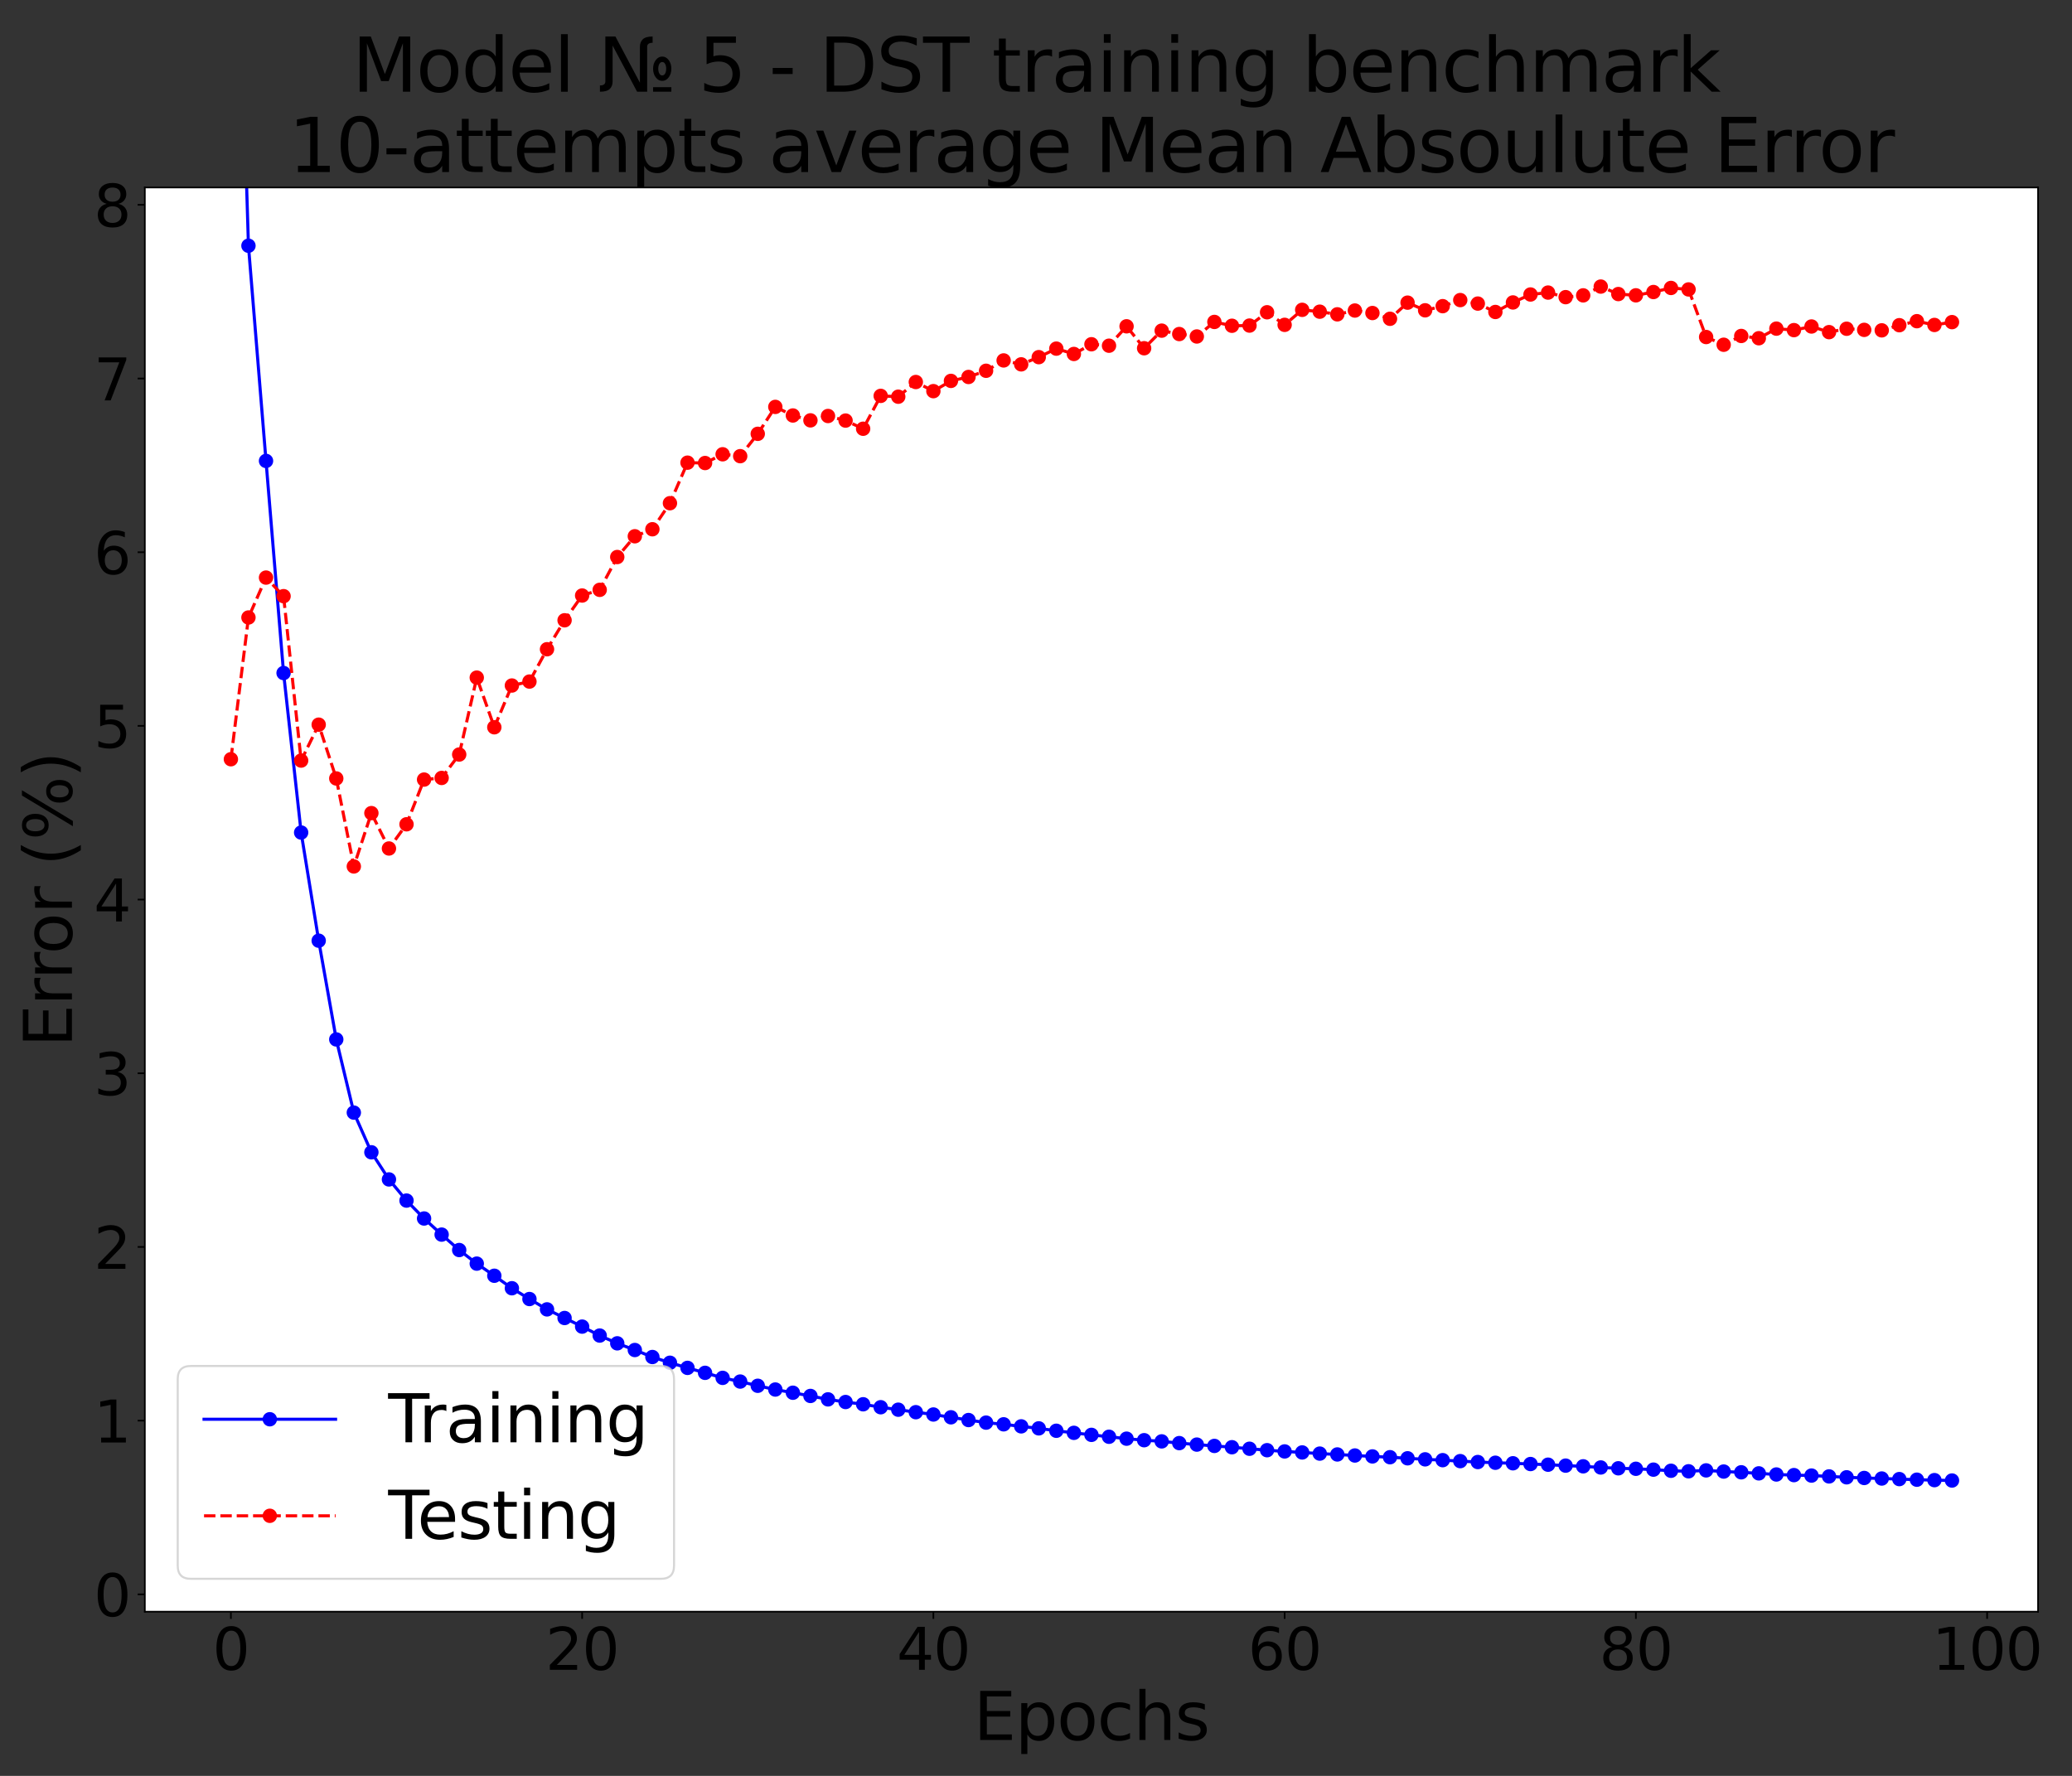 <?xml version="1.0" encoding="utf-8" standalone="no"?>
<!DOCTYPE svg PUBLIC "-//W3C//DTD SVG 1.1//EN"
  "http://www.w3.org/Graphics/SVG/1.1/DTD/svg11.dtd">
<svg xmlns:xlink="http://www.w3.org/1999/xlink" width="1008pt" height="864pt" viewBox="0 0 1008 864" xmlns="http://www.w3.org/2000/svg" version="1.1">
 <rect x="0" y="0" width="1008" height="864" fill="#333333" stroke="none"/>
 <defs>
  <style type="text/css">*{stroke-linejoin: round; stroke-linecap: butt}</style>
 </defs>
 <g id="figure_1">
  <g id="patch_1">
   <path d="M 0 864 
L 1008 864 
L 1008 0 
L 0 0 
L 0 864 
z
" style="fill: none"/>
  </g>
  <g id="axes_1">
   <g id="patch_2">
    <path d="M 70.46 784.12 
L 991.486 784.12 
L 991.486 91.2 
L 70.46 91.2 
z
" style="fill: #ffffff"/>
   </g>
   <g id="matplotlib.axis_1">
    <g id="xtick_1">
     <g id="line2d_1">
      <defs>
       <path id="m795ae32095" d="M 0 0 
L 0 3.5 
" style="stroke: #000000; stroke-width: 0.8"/>
      </defs>
      <g>
       <use xlink:href="#m795ae32095" x="112.325" y="784.12" style="stroke: #000000; stroke-width: 0.8"/>
      </g>
     </g>
     <g id="text_1">
      <!-- 0 -->
      <g transform="translate(103.417 812.396)scale(0.28 -0.28)">
       <defs>
        <path id="DejaVuSans-30" d="M 2034 4250 
Q 1547 4250 1301 3770 
Q 1056 3291 1056 2328 
Q 1056 1369 1301 889 
Q 1547 409 2034 409 
Q 2525 409 2770 889 
Q 3016 1369 3016 2328 
Q 3016 3291 2770 3770 
Q 2525 4250 2034 4250 
z
M 2034 4750 
Q 2819 4750 3233 4129 
Q 3647 3509 3647 2328 
Q 3647 1150 3233 529 
Q 2819 -91 2034 -91 
Q 1250 -91 836 529 
Q 422 1150 422 2328 
Q 422 3509 836 4129 
Q 1250 4750 2034 4750 
z
" transform="scale(0.016)"/>
       </defs>
       <use xlink:href="#DejaVuSans-30"/>
      </g>
     </g>
    </g>
    <g id="xtick_2">
     <g id="line2d_2">
      <g>
       <use xlink:href="#m795ae32095" x="283.202" y="784.12" style="stroke: #000000; stroke-width: 0.8"/>
      </g>
     </g>
     <g id="text_2">
      <!-- 20 -->
      <g transform="translate(265.387 812.396)scale(0.28 -0.28)">
       <defs>
        <path id="DejaVuSans-32" d="M 1228 531 
L 3431 531 
L 3431 0 
L 469 0 
L 469 531 
Q 828 903 1448 1529 
Q 2069 2156 2228 2338 
Q 2531 2678 2651 2914 
Q 2772 3150 2772 3378 
Q 2772 3750 2511 3984 
Q 2250 4219 1831 4219 
Q 1534 4219 1204 4116 
Q 875 4013 500 3803 
L 500 4441 
Q 881 4594 1212 4672 
Q 1544 4750 1819 4750 
Q 2544 4750 2975 4387 
Q 3406 4025 3406 3419 
Q 3406 3131 3298 2873 
Q 3191 2616 2906 2266 
Q 2828 2175 2409 1742 
Q 1991 1309 1228 531 
z
" transform="scale(0.016)"/>
       </defs>
       <use xlink:href="#DejaVuSans-32"/>
       <use xlink:href="#DejaVuSans-30" x="63.623"/>
      </g>
     </g>
    </g>
    <g id="xtick_3">
     <g id="line2d_3">
      <g>
       <use xlink:href="#m795ae32095" x="454.078" y="784.12" style="stroke: #000000; stroke-width: 0.8"/>
      </g>
     </g>
     <g id="text_3">
      <!-- 40 -->
      <g transform="translate(436.263 812.396)scale(0.28 -0.28)">
       <defs>
        <path id="DejaVuSans-34" d="M 2419 4116 
L 825 1625 
L 2419 1625 
L 2419 4116 
z
M 2253 4666 
L 3047 4666 
L 3047 1625 
L 3713 1625 
L 3713 1100 
L 3047 1100 
L 3047 0 
L 2419 0 
L 2419 1100 
L 313 1100 
L 313 1709 
L 2253 4666 
z
" transform="scale(0.016)"/>
       </defs>
       <use xlink:href="#DejaVuSans-34"/>
       <use xlink:href="#DejaVuSans-30" x="63.623"/>
      </g>
     </g>
    </g>
    <g id="xtick_4">
     <g id="line2d_4">
      <g>
       <use xlink:href="#m795ae32095" x="624.955" y="784.12" style="stroke: #000000; stroke-width: 0.8"/>
      </g>
     </g>
     <g id="text_4">
      <!-- 60 -->
      <g transform="translate(607.14 812.396)scale(0.28 -0.28)">
       <defs>
        <path id="DejaVuSans-36" d="M 2113 2584 
Q 1688 2584 1439 2293 
Q 1191 2003 1191 1497 
Q 1191 994 1439 701 
Q 1688 409 2113 409 
Q 2538 409 2786 701 
Q 3034 994 3034 1497 
Q 3034 2003 2786 2293 
Q 2538 2584 2113 2584 
z
M 3366 4563 
L 3366 3988 
Q 3128 4100 2886 4159 
Q 2644 4219 2406 4219 
Q 1781 4219 1451 3797 
Q 1122 3375 1075 2522 
Q 1259 2794 1537 2939 
Q 1816 3084 2150 3084 
Q 2853 3084 3261 2657 
Q 3669 2231 3669 1497 
Q 3669 778 3244 343 
Q 2819 -91 2113 -91 
Q 1303 -91 875 529 
Q 447 1150 447 2328 
Q 447 3434 972 4092 
Q 1497 4750 2381 4750 
Q 2619 4750 2861 4703 
Q 3103 4656 3366 4563 
z
" transform="scale(0.016)"/>
       </defs>
       <use xlink:href="#DejaVuSans-36"/>
       <use xlink:href="#DejaVuSans-30" x="63.623"/>
      </g>
     </g>
    </g>
    <g id="xtick_5">
     <g id="line2d_5">
      <g>
       <use xlink:href="#m795ae32095" x="795.832" y="784.12" style="stroke: #000000; stroke-width: 0.8"/>
      </g>
     </g>
     <g id="text_5">
      <!-- 80 -->
      <g transform="translate(778.017 812.396)scale(0.28 -0.28)">
       <defs>
        <path id="DejaVuSans-38" d="M 2034 2216 
Q 1584 2216 1326 1975 
Q 1069 1734 1069 1313 
Q 1069 891 1326 650 
Q 1584 409 2034 409 
Q 2484 409 2743 651 
Q 3003 894 3003 1313 
Q 3003 1734 2745 1975 
Q 2488 2216 2034 2216 
z
M 1403 2484 
Q 997 2584 770 2862 
Q 544 3141 544 3541 
Q 544 4100 942 4425 
Q 1341 4750 2034 4750 
Q 2731 4750 3128 4425 
Q 3525 4100 3525 3541 
Q 3525 3141 3298 2862 
Q 3072 2584 2669 2484 
Q 3125 2378 3379 2068 
Q 3634 1759 3634 1313 
Q 3634 634 3220 271 
Q 2806 -91 2034 -91 
Q 1263 -91 848 271 
Q 434 634 434 1313 
Q 434 1759 690 2068 
Q 947 2378 1403 2484 
z
M 1172 3481 
Q 1172 3119 1398 2916 
Q 1625 2713 2034 2713 
Q 2441 2713 2670 2916 
Q 2900 3119 2900 3481 
Q 2900 3844 2670 4047 
Q 2441 4250 2034 4250 
Q 1625 4250 1398 4047 
Q 1172 3844 1172 3481 
z
" transform="scale(0.016)"/>
       </defs>
       <use xlink:href="#DejaVuSans-38"/>
       <use xlink:href="#DejaVuSans-30" x="63.623"/>
      </g>
     </g>
    </g>
    <g id="xtick_6">
     <g id="line2d_6">
      <g>
       <use xlink:href="#m795ae32095" x="966.708" y="784.12" style="stroke: #000000; stroke-width: 0.8"/>
      </g>
     </g>
     <g id="text_6">
      <!-- 100 -->
      <g transform="translate(939.986 812.396)scale(0.28 -0.28)">
       <defs>
        <path id="DejaVuSans-31" d="M 794 531 
L 1825 531 
L 1825 4091 
L 703 3866 
L 703 4441 
L 1819 4666 
L 2450 4666 
L 2450 531 
L 3481 531 
L 3481 0 
L 794 0 
L 794 531 
z
" transform="scale(0.016)"/>
       </defs>
       <use xlink:href="#DejaVuSans-31"/>
       <use xlink:href="#DejaVuSans-30" x="63.623"/>
       <use xlink:href="#DejaVuSans-30" x="127.246"/>
      </g>
     </g>
    </g>
    <g id="text_7">
     <!-- Epochs -->
     <g transform="translate(473.643 846.534)scale(0.32 -0.32)">
      <defs>
       <path id="DejaVuSans-45" d="M 628 4666 
L 3578 4666 
L 3578 4134 
L 1259 4134 
L 1259 2753 
L 3481 2753 
L 3481 2222 
L 1259 2222 
L 1259 531 
L 3634 531 
L 3634 0 
L 628 0 
L 628 4666 
z
" transform="scale(0.016)"/>
       <path id="DejaVuSans-70" d="M 1159 525 
L 1159 -1331 
L 581 -1331 
L 581 3500 
L 1159 3500 
L 1159 2969 
Q 1341 3281 1617 3432 
Q 1894 3584 2278 3584 
Q 2916 3584 3314 3078 
Q 3713 2572 3713 1747 
Q 3713 922 3314 415 
Q 2916 -91 2278 -91 
Q 1894 -91 1617 61 
Q 1341 213 1159 525 
z
M 3116 1747 
Q 3116 2381 2855 2742 
Q 2594 3103 2138 3103 
Q 1681 3103 1420 2742 
Q 1159 2381 1159 1747 
Q 1159 1113 1420 752 
Q 1681 391 2138 391 
Q 2594 391 2855 752 
Q 3116 1113 3116 1747 
z
" transform="scale(0.016)"/>
       <path id="DejaVuSans-6f" d="M 1959 3097 
Q 1497 3097 1228 2736 
Q 959 2375 959 1747 
Q 959 1119 1226 758 
Q 1494 397 1959 397 
Q 2419 397 2687 759 
Q 2956 1122 2956 1747 
Q 2956 2369 2687 2733 
Q 2419 3097 1959 3097 
z
M 1959 3584 
Q 2709 3584 3137 3096 
Q 3566 2609 3566 1747 
Q 3566 888 3137 398 
Q 2709 -91 1959 -91 
Q 1206 -91 779 398 
Q 353 888 353 1747 
Q 353 2609 779 3096 
Q 1206 3584 1959 3584 
z
" transform="scale(0.016)"/>
       <path id="DejaVuSans-63" d="M 3122 3366 
L 3122 2828 
Q 2878 2963 2633 3030 
Q 2388 3097 2138 3097 
Q 1578 3097 1268 2742 
Q 959 2388 959 1747 
Q 959 1106 1268 751 
Q 1578 397 2138 397 
Q 2388 397 2633 464 
Q 2878 531 3122 666 
L 3122 134 
Q 2881 22 2623 -34 
Q 2366 -91 2075 -91 
Q 1284 -91 818 406 
Q 353 903 353 1747 
Q 353 2603 823 3093 
Q 1294 3584 2113 3584 
Q 2378 3584 2631 3529 
Q 2884 3475 3122 3366 
z
" transform="scale(0.016)"/>
       <path id="DejaVuSans-68" d="M 3513 2113 
L 3513 0 
L 2938 0 
L 2938 2094 
Q 2938 2591 2744 2837 
Q 2550 3084 2163 3084 
Q 1697 3084 1428 2787 
Q 1159 2491 1159 1978 
L 1159 0 
L 581 0 
L 581 4863 
L 1159 4863 
L 1159 2956 
Q 1366 3272 1645 3428 
Q 1925 3584 2291 3584 
Q 2894 3584 3203 3211 
Q 3513 2838 3513 2113 
z
" transform="scale(0.016)"/>
       <path id="DejaVuSans-73" d="M 2834 3397 
L 2834 2853 
Q 2591 2978 2328 3040 
Q 2066 3103 1784 3103 
Q 1356 3103 1142 2972 
Q 928 2841 928 2578 
Q 928 2378 1081 2264 
Q 1234 2150 1697 2047 
L 1894 2003 
Q 2506 1872 2764 1633 
Q 3022 1394 3022 966 
Q 3022 478 2636 193 
Q 2250 -91 1575 -91 
Q 1294 -91 989 -36 
Q 684 19 347 128 
L 347 722 
Q 666 556 975 473 
Q 1284 391 1588 391 
Q 1994 391 2212 530 
Q 2431 669 2431 922 
Q 2431 1156 2273 1281 
Q 2116 1406 1581 1522 
L 1381 1569 
Q 847 1681 609 1914 
Q 372 2147 372 2553 
Q 372 3047 722 3315 
Q 1072 3584 1716 3584 
Q 2034 3584 2315 3537 
Q 2597 3491 2834 3397 
z
" transform="scale(0.016)"/>
      </defs>
      <use xlink:href="#DejaVuSans-45"/>
      <use xlink:href="#DejaVuSans-70" x="63.184"/>
      <use xlink:href="#DejaVuSans-6f" x="126.66"/>
      <use xlink:href="#DejaVuSans-63" x="187.842"/>
      <use xlink:href="#DejaVuSans-68" x="242.822"/>
      <use xlink:href="#DejaVuSans-73" x="306.201"/>
     </g>
    </g>
   </g>
   <g id="matplotlib.axis_2">
    <g id="ytick_1">
     <g id="line2d_7">
      <defs>
       <path id="mb7be752a5d" d="M 0 0 
L -3.5 0 
" style="stroke: #000000; stroke-width: 0.8"/>
      </defs>
      <g>
       <use xlink:href="#mb7be752a5d" x="70.46" y="775.67" style="stroke: #000000; stroke-width: 0.8"/>
      </g>
     </g>
     <g id="text_8">
      <!-- 0 -->
      <g transform="translate(45.645 786.308)scale(0.28 -0.28)">
       <use xlink:href="#DejaVuSans-30"/>
      </g>
     </g>
    </g>
    <g id="ytick_2">
     <g id="line2d_8">
      <g>
       <use xlink:href="#mb7be752a5d" x="70.46" y="691.167" style="stroke: #000000; stroke-width: 0.8"/>
      </g>
     </g>
     <g id="text_9">
      <!-- 1 -->
      <g transform="translate(45.645 701.805)scale(0.28 -0.28)">
       <use xlink:href="#DejaVuSans-31"/>
      </g>
     </g>
    </g>
    <g id="ytick_3">
     <g id="line2d_9">
      <g>
       <use xlink:href="#mb7be752a5d" x="70.46" y="606.665" style="stroke: #000000; stroke-width: 0.8"/>
      </g>
     </g>
     <g id="text_10">
      <!-- 2 -->
      <g transform="translate(45.645 617.303)scale(0.28 -0.28)">
       <use xlink:href="#DejaVuSans-32"/>
      </g>
     </g>
    </g>
    <g id="ytick_4">
     <g id="line2d_10">
      <g>
       <use xlink:href="#mb7be752a5d" x="70.46" y="522.162" style="stroke: #000000; stroke-width: 0.8"/>
      </g>
     </g>
     <g id="text_11">
      <!-- 3 -->
      <g transform="translate(45.645 532.8)scale(0.28 -0.28)">
       <defs>
        <path id="DejaVuSans-33" d="M 2597 2516 
Q 3050 2419 3304 2112 
Q 3559 1806 3559 1356 
Q 3559 666 3084 287 
Q 2609 -91 1734 -91 
Q 1441 -91 1130 -33 
Q 819 25 488 141 
L 488 750 
Q 750 597 1062 519 
Q 1375 441 1716 441 
Q 2309 441 2620 675 
Q 2931 909 2931 1356 
Q 2931 1769 2642 2001 
Q 2353 2234 1838 2234 
L 1294 2234 
L 1294 2753 
L 1863 2753 
Q 2328 2753 2575 2939 
Q 2822 3125 2822 3475 
Q 2822 3834 2567 4026 
Q 2313 4219 1838 4219 
Q 1578 4219 1281 4162 
Q 984 4106 628 3988 
L 628 4550 
Q 988 4650 1302 4700 
Q 1616 4750 1894 4750 
Q 2613 4750 3031 4423 
Q 3450 4097 3450 3541 
Q 3450 3153 3228 2886 
Q 3006 2619 2597 2516 
z
" transform="scale(0.016)"/>
       </defs>
       <use xlink:href="#DejaVuSans-33"/>
      </g>
     </g>
    </g>
    <g id="ytick_5">
     <g id="line2d_11">
      <g>
       <use xlink:href="#mb7be752a5d" x="70.46" y="437.66" style="stroke: #000000; stroke-width: 0.8"/>
      </g>
     </g>
     <g id="text_12">
      <!-- 4 -->
      <g transform="translate(45.645 448.298)scale(0.28 -0.28)">
       <use xlink:href="#DejaVuSans-34"/>
      </g>
     </g>
    </g>
    <g id="ytick_6">
     <g id="line2d_12">
      <g>
       <use xlink:href="#mb7be752a5d" x="70.46" y="353.158" style="stroke: #000000; stroke-width: 0.8"/>
      </g>
     </g>
     <g id="text_13">
      <!-- 5 -->
      <g transform="translate(45.645 363.795)scale(0.28 -0.28)">
       <defs>
        <path id="DejaVuSans-35" d="M 691 4666 
L 3169 4666 
L 3169 4134 
L 1269 4134 
L 1269 2991 
Q 1406 3038 1543 3061 
Q 1681 3084 1819 3084 
Q 2600 3084 3056 2656 
Q 3513 2228 3513 1497 
Q 3513 744 3044 326 
Q 2575 -91 1722 -91 
Q 1428 -91 1123 -41 
Q 819 9 494 109 
L 494 744 
Q 775 591 1075 516 
Q 1375 441 1709 441 
Q 2250 441 2565 725 
Q 2881 1009 2881 1497 
Q 2881 1984 2565 2268 
Q 2250 2553 1709 2553 
Q 1456 2553 1204 2497 
Q 953 2441 691 2322 
L 691 4666 
z
" transform="scale(0.016)"/>
       </defs>
       <use xlink:href="#DejaVuSans-35"/>
      </g>
     </g>
    </g>
    <g id="ytick_7">
     <g id="line2d_13">
      <g>
       <use xlink:href="#mb7be752a5d" x="70.46" y="268.655" style="stroke: #000000; stroke-width: 0.8"/>
      </g>
     </g>
     <g id="text_14">
      <!-- 6 -->
      <g transform="translate(45.645 279.293)scale(0.28 -0.28)">
       <use xlink:href="#DejaVuSans-36"/>
      </g>
     </g>
    </g>
    <g id="ytick_8">
     <g id="line2d_14">
      <g>
       <use xlink:href="#mb7be752a5d" x="70.46" y="184.153" style="stroke: #000000; stroke-width: 0.8"/>
      </g>
     </g>
     <g id="text_15">
      <!-- 7 -->
      <g transform="translate(45.645 194.79)scale(0.28 -0.28)">
       <defs>
        <path id="DejaVuSans-37" d="M 525 4666 
L 3525 4666 
L 3525 4397 
L 1831 0 
L 1172 0 
L 2766 4134 
L 525 4134 
L 525 4666 
z
" transform="scale(0.016)"/>
       </defs>
       <use xlink:href="#DejaVuSans-37"/>
      </g>
     </g>
    </g>
    <g id="ytick_9">
     <g id="line2d_15">
      <g>
       <use xlink:href="#mb7be752a5d" x="70.46" y="99.65" style="stroke: #000000; stroke-width: 0.8"/>
      </g>
     </g>
     <g id="text_16">
      <!-- 8 -->
      <g transform="translate(45.645 110.288)scale(0.28 -0.28)">
       <use xlink:href="#DejaVuSans-38"/>
      </g>
     </g>
    </g>
    <g id="text_17">
     <!-- Error (%) -->
     <g transform="translate(34.99 509.425)rotate(-90)scale(0.32 -0.32)">
      <defs>
       <path id="DejaVuSans-72" d="M 2631 2963 
Q 2534 3019 2420 3045 
Q 2306 3072 2169 3072 
Q 1681 3072 1420 2755 
Q 1159 2438 1159 1844 
L 1159 0 
L 581 0 
L 581 3500 
L 1159 3500 
L 1159 2956 
Q 1341 3275 1631 3429 
Q 1922 3584 2338 3584 
Q 2397 3584 2469 3576 
Q 2541 3569 2628 3553 
L 2631 2963 
z
" transform="scale(0.016)"/>
       <path id="DejaVuSans-20" transform="scale(0.016)"/>
       <path id="DejaVuSans-28" d="M 1984 4856 
Q 1566 4138 1362 3434 
Q 1159 2731 1159 2009 
Q 1159 1288 1364 580 
Q 1569 -128 1984 -844 
L 1484 -844 
Q 1016 -109 783 600 
Q 550 1309 550 2009 
Q 550 2706 781 3412 
Q 1013 4119 1484 4856 
L 1984 4856 
z
" transform="scale(0.016)"/>
       <path id="DejaVuSans-25" d="M 4653 2053 
Q 4381 2053 4226 1822 
Q 4072 1591 4072 1178 
Q 4072 772 4226 539 
Q 4381 306 4653 306 
Q 4919 306 5073 539 
Q 5228 772 5228 1178 
Q 5228 1588 5073 1820 
Q 4919 2053 4653 2053 
z
M 4653 2450 
Q 5147 2450 5437 2106 
Q 5728 1763 5728 1178 
Q 5728 594 5436 251 
Q 5144 -91 4653 -91 
Q 4153 -91 3862 251 
Q 3572 594 3572 1178 
Q 3572 1766 3864 2108 
Q 4156 2450 4653 2450 
z
M 1428 4353 
Q 1159 4353 1004 4120 
Q 850 3888 850 3481 
Q 850 3069 1003 2837 
Q 1156 2606 1428 2606 
Q 1700 2606 1854 2837 
Q 2009 3069 2009 3481 
Q 2009 3884 1853 4118 
Q 1697 4353 1428 4353 
z
M 4250 4750 
L 4750 4750 
L 1831 -91 
L 1331 -91 
L 4250 4750 
z
M 1428 4750 
Q 1922 4750 2215 4408 
Q 2509 4066 2509 3481 
Q 2509 2891 2217 2550 
Q 1925 2209 1428 2209 
Q 931 2209 642 2551 
Q 353 2894 353 3481 
Q 353 4063 643 4406 
Q 934 4750 1428 4750 
z
" transform="scale(0.016)"/>
       <path id="DejaVuSans-29" d="M 513 4856 
L 1013 4856 
Q 1481 4119 1714 3412 
Q 1947 2706 1947 2009 
Q 1947 1309 1714 600 
Q 1481 -109 1013 -844 
L 513 -844 
Q 928 -128 1133 580 
Q 1338 1288 1338 2009 
Q 1338 2731 1133 3434 
Q 928 4138 513 4856 
z
" transform="scale(0.016)"/>
      </defs>
      <use xlink:href="#DejaVuSans-45"/>
      <use xlink:href="#DejaVuSans-72" x="63.184"/>
      <use xlink:href="#DejaVuSans-72" x="102.547"/>
      <use xlink:href="#DejaVuSans-6f" x="141.41"/>
      <use xlink:href="#DejaVuSans-72" x="202.592"/>
      <use xlink:href="#DejaVuSans-20" x="243.705"/>
      <use xlink:href="#DejaVuSans-28" x="275.492"/>
      <use xlink:href="#DejaVuSans-25" x="314.506"/>
      <use xlink:href="#DejaVuSans-29" x="409.525"/>
     </g>
    </g>
   </g>
   <g id="line2d_16">
    <path d="M 117.172 -1 
L 120.869 119.553 
L 129.412 224.244 
L 137.956 327.444 
L 146.5 405.048 
L 155.044 457.661 
L 163.588 505.701 
L 172.132 541.303 
L 180.675 560.611 
L 189.219 573.812 
L 197.763 584.104 
L 206.307 592.82 
L 214.851 600.658 
L 223.395 608.167 
L 231.939 614.778 
L 240.482 620.675 
L 249.026 626.751 
L 257.57 632 
L 266.114 637.039 
L 274.658 641.231 
L 283.202 645.42 
L 291.745 649.774 
L 300.289 653.558 
L 308.833 656.807 
L 317.377 660.212 
L 325.921 663.003 
L 334.465 665.499 
L 343.008 667.909 
L 351.552 670.358 
L 360.096 672.155 
L 368.64 674.208 
L 377.184 676.03 
L 385.728 677.59 
L 394.271 679.155 
L 402.815 680.821 
L 411.359 682.108 
L 419.903 683.205 
L 428.447 684.645 
L 436.991 685.843 
L 445.534 687.058 
L 454.078 688.18 
L 462.622 689.543 
L 471.166 690.877 
L 479.71 692.131 
L 488.254 692.956 
L 496.797 693.95 
L 505.341 694.921 
L 513.885 696.093 
L 522.429 697.102 
L 530.973 698.088 
L 539.517 699.009 
L 548.06 699.942 
L 556.604 700.687 
L 565.148 701.257 
L 573.692 702.1 
L 582.236 702.822 
L 590.78 703.47 
L 599.323 704.103 
L 607.867 704.844 
L 616.411 705.547 
L 624.955 706.146 
L 633.499 706.639 
L 642.043 707.203 
L 650.587 707.62 
L 659.13 708.126 
L 667.674 708.576 
L 676.218 708.957 
L 684.762 709.488 
L 693.306 709.997 
L 701.85 710.397 
L 710.393 710.863 
L 718.937 711.308 
L 727.481 711.65 
L 736.025 711.911 
L 744.569 712.279 
L 753.113 712.599 
L 761.656 713.055 
L 770.2 713.394 
L 778.744 713.953 
L 787.288 714.354 
L 795.832 714.588 
L 804.376 715.008 
L 812.919 715.555 
L 821.463 715.81 
L 830.007 715.369 
L 838.551 715.934 
L 847.095 716.298 
L 855.639 716.82 
L 864.182 717.366 
L 872.726 717.668 
L 881.27 717.89 
L 889.814 718.304 
L 898.358 718.737 
L 906.902 719.058 
L 915.445 719.325 
L 923.989 719.605 
L 932.533 719.898 
L 941.077 720.112 
L 949.621 720.298 
" clip-path="url(#pdd2a3f96d6)" style="fill: none; stroke: #0000ff; stroke-width: 1.5; stroke-linecap: square"/>
    <defs>
     <path id="m12e286dca0" d="M 0 3 
C 0.796 3 1.559 2.684 2.121 2.121 
C 2.684 1.559 3 0.796 3 0 
C 3 -0.796 2.684 -1.559 2.121 -2.121 
C 1.559 -2.684 0.796 -3 0 -3 
C -0.796 -3 -1.559 -2.684 -2.121 -2.121 
C -2.684 -1.559 -3 -0.796 -3 0 
C -3 0.796 -2.684 1.559 -2.121 2.121 
C -1.559 2.684 -0.796 3 0 3 
z
" style="stroke: #0000ff"/>
    </defs>
    <g clip-path="url(#pdd2a3f96d6)">
     <use xlink:href="#m12e286dca0" x="117.172" y="-1" style="fill: #0000ff; stroke: #0000ff"/>
     <use xlink:href="#m12e286dca0" x="120.869" y="119.553" style="fill: #0000ff; stroke: #0000ff"/>
     <use xlink:href="#m12e286dca0" x="129.412" y="224.244" style="fill: #0000ff; stroke: #0000ff"/>
     <use xlink:href="#m12e286dca0" x="137.956" y="327.444" style="fill: #0000ff; stroke: #0000ff"/>
     <use xlink:href="#m12e286dca0" x="146.5" y="405.048" style="fill: #0000ff; stroke: #0000ff"/>
     <use xlink:href="#m12e286dca0" x="155.044" y="457.661" style="fill: #0000ff; stroke: #0000ff"/>
     <use xlink:href="#m12e286dca0" x="163.588" y="505.701" style="fill: #0000ff; stroke: #0000ff"/>
     <use xlink:href="#m12e286dca0" x="172.132" y="541.303" style="fill: #0000ff; stroke: #0000ff"/>
     <use xlink:href="#m12e286dca0" x="180.675" y="560.611" style="fill: #0000ff; stroke: #0000ff"/>
     <use xlink:href="#m12e286dca0" x="189.219" y="573.812" style="fill: #0000ff; stroke: #0000ff"/>
     <use xlink:href="#m12e286dca0" x="197.763" y="584.104" style="fill: #0000ff; stroke: #0000ff"/>
     <use xlink:href="#m12e286dca0" x="206.307" y="592.82" style="fill: #0000ff; stroke: #0000ff"/>
     <use xlink:href="#m12e286dca0" x="214.851" y="600.658" style="fill: #0000ff; stroke: #0000ff"/>
     <use xlink:href="#m12e286dca0" x="223.395" y="608.167" style="fill: #0000ff; stroke: #0000ff"/>
     <use xlink:href="#m12e286dca0" x="231.939" y="614.778" style="fill: #0000ff; stroke: #0000ff"/>
     <use xlink:href="#m12e286dca0" x="240.482" y="620.675" style="fill: #0000ff; stroke: #0000ff"/>
     <use xlink:href="#m12e286dca0" x="249.026" y="626.751" style="fill: #0000ff; stroke: #0000ff"/>
     <use xlink:href="#m12e286dca0" x="257.57" y="632" style="fill: #0000ff; stroke: #0000ff"/>
     <use xlink:href="#m12e286dca0" x="266.114" y="637.039" style="fill: #0000ff; stroke: #0000ff"/>
     <use xlink:href="#m12e286dca0" x="274.658" y="641.231" style="fill: #0000ff; stroke: #0000ff"/>
     <use xlink:href="#m12e286dca0" x="283.202" y="645.42" style="fill: #0000ff; stroke: #0000ff"/>
     <use xlink:href="#m12e286dca0" x="291.745" y="649.774" style="fill: #0000ff; stroke: #0000ff"/>
     <use xlink:href="#m12e286dca0" x="300.289" y="653.558" style="fill: #0000ff; stroke: #0000ff"/>
     <use xlink:href="#m12e286dca0" x="308.833" y="656.807" style="fill: #0000ff; stroke: #0000ff"/>
     <use xlink:href="#m12e286dca0" x="317.377" y="660.212" style="fill: #0000ff; stroke: #0000ff"/>
     <use xlink:href="#m12e286dca0" x="325.921" y="663.003" style="fill: #0000ff; stroke: #0000ff"/>
     <use xlink:href="#m12e286dca0" x="334.465" y="665.499" style="fill: #0000ff; stroke: #0000ff"/>
     <use xlink:href="#m12e286dca0" x="343.008" y="667.909" style="fill: #0000ff; stroke: #0000ff"/>
     <use xlink:href="#m12e286dca0" x="351.552" y="670.358" style="fill: #0000ff; stroke: #0000ff"/>
     <use xlink:href="#m12e286dca0" x="360.096" y="672.155" style="fill: #0000ff; stroke: #0000ff"/>
     <use xlink:href="#m12e286dca0" x="368.64" y="674.208" style="fill: #0000ff; stroke: #0000ff"/>
     <use xlink:href="#m12e286dca0" x="377.184" y="676.03" style="fill: #0000ff; stroke: #0000ff"/>
     <use xlink:href="#m12e286dca0" x="385.728" y="677.59" style="fill: #0000ff; stroke: #0000ff"/>
     <use xlink:href="#m12e286dca0" x="394.271" y="679.155" style="fill: #0000ff; stroke: #0000ff"/>
     <use xlink:href="#m12e286dca0" x="402.815" y="680.821" style="fill: #0000ff; stroke: #0000ff"/>
     <use xlink:href="#m12e286dca0" x="411.359" y="682.108" style="fill: #0000ff; stroke: #0000ff"/>
     <use xlink:href="#m12e286dca0" x="419.903" y="683.205" style="fill: #0000ff; stroke: #0000ff"/>
     <use xlink:href="#m12e286dca0" x="428.447" y="684.645" style="fill: #0000ff; stroke: #0000ff"/>
     <use xlink:href="#m12e286dca0" x="436.991" y="685.843" style="fill: #0000ff; stroke: #0000ff"/>
     <use xlink:href="#m12e286dca0" x="445.534" y="687.058" style="fill: #0000ff; stroke: #0000ff"/>
     <use xlink:href="#m12e286dca0" x="454.078" y="688.18" style="fill: #0000ff; stroke: #0000ff"/>
     <use xlink:href="#m12e286dca0" x="462.622" y="689.543" style="fill: #0000ff; stroke: #0000ff"/>
     <use xlink:href="#m12e286dca0" x="471.166" y="690.877" style="fill: #0000ff; stroke: #0000ff"/>
     <use xlink:href="#m12e286dca0" x="479.71" y="692.131" style="fill: #0000ff; stroke: #0000ff"/>
     <use xlink:href="#m12e286dca0" x="488.254" y="692.956" style="fill: #0000ff; stroke: #0000ff"/>
     <use xlink:href="#m12e286dca0" x="496.797" y="693.95" style="fill: #0000ff; stroke: #0000ff"/>
     <use xlink:href="#m12e286dca0" x="505.341" y="694.921" style="fill: #0000ff; stroke: #0000ff"/>
     <use xlink:href="#m12e286dca0" x="513.885" y="696.093" style="fill: #0000ff; stroke: #0000ff"/>
     <use xlink:href="#m12e286dca0" x="522.429" y="697.102" style="fill: #0000ff; stroke: #0000ff"/>
     <use xlink:href="#m12e286dca0" x="530.973" y="698.088" style="fill: #0000ff; stroke: #0000ff"/>
     <use xlink:href="#m12e286dca0" x="539.517" y="699.009" style="fill: #0000ff; stroke: #0000ff"/>
     <use xlink:href="#m12e286dca0" x="548.06" y="699.942" style="fill: #0000ff; stroke: #0000ff"/>
     <use xlink:href="#m12e286dca0" x="556.604" y="700.687" style="fill: #0000ff; stroke: #0000ff"/>
     <use xlink:href="#m12e286dca0" x="565.148" y="701.257" style="fill: #0000ff; stroke: #0000ff"/>
     <use xlink:href="#m12e286dca0" x="573.692" y="702.1" style="fill: #0000ff; stroke: #0000ff"/>
     <use xlink:href="#m12e286dca0" x="582.236" y="702.822" style="fill: #0000ff; stroke: #0000ff"/>
     <use xlink:href="#m12e286dca0" x="590.78" y="703.47" style="fill: #0000ff; stroke: #0000ff"/>
     <use xlink:href="#m12e286dca0" x="599.323" y="704.103" style="fill: #0000ff; stroke: #0000ff"/>
     <use xlink:href="#m12e286dca0" x="607.867" y="704.844" style="fill: #0000ff; stroke: #0000ff"/>
     <use xlink:href="#m12e286dca0" x="616.411" y="705.547" style="fill: #0000ff; stroke: #0000ff"/>
     <use xlink:href="#m12e286dca0" x="624.955" y="706.146" style="fill: #0000ff; stroke: #0000ff"/>
     <use xlink:href="#m12e286dca0" x="633.499" y="706.639" style="fill: #0000ff; stroke: #0000ff"/>
     <use xlink:href="#m12e286dca0" x="642.043" y="707.203" style="fill: #0000ff; stroke: #0000ff"/>
     <use xlink:href="#m12e286dca0" x="650.587" y="707.62" style="fill: #0000ff; stroke: #0000ff"/>
     <use xlink:href="#m12e286dca0" x="659.13" y="708.126" style="fill: #0000ff; stroke: #0000ff"/>
     <use xlink:href="#m12e286dca0" x="667.674" y="708.576" style="fill: #0000ff; stroke: #0000ff"/>
     <use xlink:href="#m12e286dca0" x="676.218" y="708.957" style="fill: #0000ff; stroke: #0000ff"/>
     <use xlink:href="#m12e286dca0" x="684.762" y="709.488" style="fill: #0000ff; stroke: #0000ff"/>
     <use xlink:href="#m12e286dca0" x="693.306" y="709.997" style="fill: #0000ff; stroke: #0000ff"/>
     <use xlink:href="#m12e286dca0" x="701.85" y="710.397" style="fill: #0000ff; stroke: #0000ff"/>
     <use xlink:href="#m12e286dca0" x="710.393" y="710.863" style="fill: #0000ff; stroke: #0000ff"/>
     <use xlink:href="#m12e286dca0" x="718.937" y="711.308" style="fill: #0000ff; stroke: #0000ff"/>
     <use xlink:href="#m12e286dca0" x="727.481" y="711.65" style="fill: #0000ff; stroke: #0000ff"/>
     <use xlink:href="#m12e286dca0" x="736.025" y="711.911" style="fill: #0000ff; stroke: #0000ff"/>
     <use xlink:href="#m12e286dca0" x="744.569" y="712.279" style="fill: #0000ff; stroke: #0000ff"/>
     <use xlink:href="#m12e286dca0" x="753.113" y="712.599" style="fill: #0000ff; stroke: #0000ff"/>
     <use xlink:href="#m12e286dca0" x="761.656" y="713.055" style="fill: #0000ff; stroke: #0000ff"/>
     <use xlink:href="#m12e286dca0" x="770.2" y="713.394" style="fill: #0000ff; stroke: #0000ff"/>
     <use xlink:href="#m12e286dca0" x="778.744" y="713.953" style="fill: #0000ff; stroke: #0000ff"/>
     <use xlink:href="#m12e286dca0" x="787.288" y="714.354" style="fill: #0000ff; stroke: #0000ff"/>
     <use xlink:href="#m12e286dca0" x="795.832" y="714.588" style="fill: #0000ff; stroke: #0000ff"/>
     <use xlink:href="#m12e286dca0" x="804.376" y="715.008" style="fill: #0000ff; stroke: #0000ff"/>
     <use xlink:href="#m12e286dca0" x="812.919" y="715.555" style="fill: #0000ff; stroke: #0000ff"/>
     <use xlink:href="#m12e286dca0" x="821.463" y="715.81" style="fill: #0000ff; stroke: #0000ff"/>
     <use xlink:href="#m12e286dca0" x="830.007" y="715.369" style="fill: #0000ff; stroke: #0000ff"/>
     <use xlink:href="#m12e286dca0" x="838.551" y="715.934" style="fill: #0000ff; stroke: #0000ff"/>
     <use xlink:href="#m12e286dca0" x="847.095" y="716.298" style="fill: #0000ff; stroke: #0000ff"/>
     <use xlink:href="#m12e286dca0" x="855.639" y="716.82" style="fill: #0000ff; stroke: #0000ff"/>
     <use xlink:href="#m12e286dca0" x="864.182" y="717.366" style="fill: #0000ff; stroke: #0000ff"/>
     <use xlink:href="#m12e286dca0" x="872.726" y="717.668" style="fill: #0000ff; stroke: #0000ff"/>
     <use xlink:href="#m12e286dca0" x="881.27" y="717.89" style="fill: #0000ff; stroke: #0000ff"/>
     <use xlink:href="#m12e286dca0" x="889.814" y="718.304" style="fill: #0000ff; stroke: #0000ff"/>
     <use xlink:href="#m12e286dca0" x="898.358" y="718.737" style="fill: #0000ff; stroke: #0000ff"/>
     <use xlink:href="#m12e286dca0" x="906.902" y="719.058" style="fill: #0000ff; stroke: #0000ff"/>
     <use xlink:href="#m12e286dca0" x="915.445" y="719.325" style="fill: #0000ff; stroke: #0000ff"/>
     <use xlink:href="#m12e286dca0" x="923.989" y="719.605" style="fill: #0000ff; stroke: #0000ff"/>
     <use xlink:href="#m12e286dca0" x="932.533" y="719.898" style="fill: #0000ff; stroke: #0000ff"/>
     <use xlink:href="#m12e286dca0" x="941.077" y="720.112" style="fill: #0000ff; stroke: #0000ff"/>
     <use xlink:href="#m12e286dca0" x="949.621" y="720.298" style="fill: #0000ff; stroke: #0000ff"/>
    </g>
   </g>
   <g id="line2d_17">
    <path d="M 112.325 369.378 
L 120.869 300.419 
L 129.412 281.008 
L 137.956 290.047 
L 146.5 370.029 
L 155.044 352.564 
L 163.588 378.729 
L 172.132 421.536 
L 180.675 395.596 
L 189.219 412.804 
L 197.763 401.033 
L 206.307 379.282 
L 214.851 378.485 
L 223.395 367.088 
L 231.939 329.671 
L 240.482 353.832 
L 249.026 333.516 
L 257.57 331.592 
L 266.114 315.867 
L 274.658 301.784 
L 283.202 289.733 
L 291.745 286.971 
L 300.289 271.005 
L 308.833 260.904 
L 317.377 257.492 
L 325.921 244.816 
L 334.465 225.094 
L 343.008 225.267 
L 351.552 221.015 
L 360.096 221.934 
L 368.64 211.062 
L 377.184 197.963 
L 385.728 202.143 
L 394.271 204.513 
L 402.815 202.392 
L 411.359 204.617 
L 419.903 208.59 
L 428.447 192.602 
L 436.991 193.004 
L 445.534 185.857 
L 454.078 190.299 
L 462.622 185.312 
L 471.166 183.403 
L 479.71 180.386 
L 488.254 175.353 
L 496.797 177.265 
L 505.341 173.759 
L 513.885 169.611 
L 522.429 172.211 
L 530.973 167.482 
L 539.517 168.192 
L 548.06 158.756 
L 556.604 169.424 
L 565.148 160.861 
L 573.692 162.519 
L 582.236 163.702 
L 590.78 156.626 
L 599.323 158.487 
L 607.867 158.398 
L 616.411 151.924 
L 624.955 158.044 
L 633.499 150.741 
L 642.043 151.639 
L 650.587 152.931 
L 659.13 151.078 
L 667.674 152.291 
L 676.218 155.094 
L 684.762 147.24 
L 693.306 150.971 
L 701.85 148.954 
L 710.393 145.992 
L 718.937 147.697 
L 727.481 151.782 
L 736.025 147.145 
L 744.569 143.277 
L 753.113 142.344 
L 761.656 144.571 
L 770.2 143.702 
L 778.744 139.424 
L 787.288 143.063 
L 795.832 143.683 
L 804.376 142.077 
L 812.919 140.093 
L 821.463 140.814 
L 830.007 163.971 
L 838.551 167.726 
L 847.095 163.451 
L 855.639 164.557 
L 864.182 159.882 
L 872.726 160.612 
L 881.27 158.846 
L 889.814 161.591 
L 898.358 159.937 
L 906.902 160.486 
L 915.445 160.722 
L 923.989 158.215 
L 932.533 156.263 
L 941.077 158.095 
L 949.621 156.718 
" clip-path="url(#pdd2a3f96d6)" style="fill: none; stroke-dasharray: 5.55,2.4; stroke-dashoffset: 0; stroke: #ff0000; stroke-width: 1.5"/>
    <defs>
     <path id="mee8ecfd330" d="M 0 3 
C 0.796 3 1.559 2.684 2.121 2.121 
C 2.684 1.559 3 0.796 3 0 
C 3 -0.796 2.684 -1.559 2.121 -2.121 
C 1.559 -2.684 0.796 -3 0 -3 
C -0.796 -3 -1.559 -2.684 -2.121 -2.121 
C -2.684 -1.559 -3 -0.796 -3 0 
C -3 0.796 -2.684 1.559 -2.121 2.121 
C -1.559 2.684 -0.796 3 0 3 
z
" style="stroke: #ff0000"/>
    </defs>
    <g clip-path="url(#pdd2a3f96d6)">
     <use xlink:href="#mee8ecfd330" x="112.325" y="369.378" style="fill: #ff0000; stroke: #ff0000"/>
     <use xlink:href="#mee8ecfd330" x="120.869" y="300.419" style="fill: #ff0000; stroke: #ff0000"/>
     <use xlink:href="#mee8ecfd330" x="129.412" y="281.008" style="fill: #ff0000; stroke: #ff0000"/>
     <use xlink:href="#mee8ecfd330" x="137.956" y="290.047" style="fill: #ff0000; stroke: #ff0000"/>
     <use xlink:href="#mee8ecfd330" x="146.5" y="370.029" style="fill: #ff0000; stroke: #ff0000"/>
     <use xlink:href="#mee8ecfd330" x="155.044" y="352.564" style="fill: #ff0000; stroke: #ff0000"/>
     <use xlink:href="#mee8ecfd330" x="163.588" y="378.729" style="fill: #ff0000; stroke: #ff0000"/>
     <use xlink:href="#mee8ecfd330" x="172.132" y="421.536" style="fill: #ff0000; stroke: #ff0000"/>
     <use xlink:href="#mee8ecfd330" x="180.675" y="395.596" style="fill: #ff0000; stroke: #ff0000"/>
     <use xlink:href="#mee8ecfd330" x="189.219" y="412.804" style="fill: #ff0000; stroke: #ff0000"/>
     <use xlink:href="#mee8ecfd330" x="197.763" y="401.033" style="fill: #ff0000; stroke: #ff0000"/>
     <use xlink:href="#mee8ecfd330" x="206.307" y="379.282" style="fill: #ff0000; stroke: #ff0000"/>
     <use xlink:href="#mee8ecfd330" x="214.851" y="378.485" style="fill: #ff0000; stroke: #ff0000"/>
     <use xlink:href="#mee8ecfd330" x="223.395" y="367.088" style="fill: #ff0000; stroke: #ff0000"/>
     <use xlink:href="#mee8ecfd330" x="231.939" y="329.671" style="fill: #ff0000; stroke: #ff0000"/>
     <use xlink:href="#mee8ecfd330" x="240.482" y="353.832" style="fill: #ff0000; stroke: #ff0000"/>
     <use xlink:href="#mee8ecfd330" x="249.026" y="333.516" style="fill: #ff0000; stroke: #ff0000"/>
     <use xlink:href="#mee8ecfd330" x="257.57" y="331.592" style="fill: #ff0000; stroke: #ff0000"/>
     <use xlink:href="#mee8ecfd330" x="266.114" y="315.867" style="fill: #ff0000; stroke: #ff0000"/>
     <use xlink:href="#mee8ecfd330" x="274.658" y="301.784" style="fill: #ff0000; stroke: #ff0000"/>
     <use xlink:href="#mee8ecfd330" x="283.202" y="289.733" style="fill: #ff0000; stroke: #ff0000"/>
     <use xlink:href="#mee8ecfd330" x="291.745" y="286.971" style="fill: #ff0000; stroke: #ff0000"/>
     <use xlink:href="#mee8ecfd330" x="300.289" y="271.005" style="fill: #ff0000; stroke: #ff0000"/>
     <use xlink:href="#mee8ecfd330" x="308.833" y="260.904" style="fill: #ff0000; stroke: #ff0000"/>
     <use xlink:href="#mee8ecfd330" x="317.377" y="257.492" style="fill: #ff0000; stroke: #ff0000"/>
     <use xlink:href="#mee8ecfd330" x="325.921" y="244.816" style="fill: #ff0000; stroke: #ff0000"/>
     <use xlink:href="#mee8ecfd330" x="334.465" y="225.094" style="fill: #ff0000; stroke: #ff0000"/>
     <use xlink:href="#mee8ecfd330" x="343.008" y="225.267" style="fill: #ff0000; stroke: #ff0000"/>
     <use xlink:href="#mee8ecfd330" x="351.552" y="221.015" style="fill: #ff0000; stroke: #ff0000"/>
     <use xlink:href="#mee8ecfd330" x="360.096" y="221.934" style="fill: #ff0000; stroke: #ff0000"/>
     <use xlink:href="#mee8ecfd330" x="368.64" y="211.062" style="fill: #ff0000; stroke: #ff0000"/>
     <use xlink:href="#mee8ecfd330" x="377.184" y="197.963" style="fill: #ff0000; stroke: #ff0000"/>
     <use xlink:href="#mee8ecfd330" x="385.728" y="202.143" style="fill: #ff0000; stroke: #ff0000"/>
     <use xlink:href="#mee8ecfd330" x="394.271" y="204.513" style="fill: #ff0000; stroke: #ff0000"/>
     <use xlink:href="#mee8ecfd330" x="402.815" y="202.392" style="fill: #ff0000; stroke: #ff0000"/>
     <use xlink:href="#mee8ecfd330" x="411.359" y="204.617" style="fill: #ff0000; stroke: #ff0000"/>
     <use xlink:href="#mee8ecfd330" x="419.903" y="208.59" style="fill: #ff0000; stroke: #ff0000"/>
     <use xlink:href="#mee8ecfd330" x="428.447" y="192.602" style="fill: #ff0000; stroke: #ff0000"/>
     <use xlink:href="#mee8ecfd330" x="436.991" y="193.004" style="fill: #ff0000; stroke: #ff0000"/>
     <use xlink:href="#mee8ecfd330" x="445.534" y="185.857" style="fill: #ff0000; stroke: #ff0000"/>
     <use xlink:href="#mee8ecfd330" x="454.078" y="190.299" style="fill: #ff0000; stroke: #ff0000"/>
     <use xlink:href="#mee8ecfd330" x="462.622" y="185.312" style="fill: #ff0000; stroke: #ff0000"/>
     <use xlink:href="#mee8ecfd330" x="471.166" y="183.403" style="fill: #ff0000; stroke: #ff0000"/>
     <use xlink:href="#mee8ecfd330" x="479.71" y="180.386" style="fill: #ff0000; stroke: #ff0000"/>
     <use xlink:href="#mee8ecfd330" x="488.254" y="175.353" style="fill: #ff0000; stroke: #ff0000"/>
     <use xlink:href="#mee8ecfd330" x="496.797" y="177.265" style="fill: #ff0000; stroke: #ff0000"/>
     <use xlink:href="#mee8ecfd330" x="505.341" y="173.759" style="fill: #ff0000; stroke: #ff0000"/>
     <use xlink:href="#mee8ecfd330" x="513.885" y="169.611" style="fill: #ff0000; stroke: #ff0000"/>
     <use xlink:href="#mee8ecfd330" x="522.429" y="172.211" style="fill: #ff0000; stroke: #ff0000"/>
     <use xlink:href="#mee8ecfd330" x="530.973" y="167.482" style="fill: #ff0000; stroke: #ff0000"/>
     <use xlink:href="#mee8ecfd330" x="539.517" y="168.192" style="fill: #ff0000; stroke: #ff0000"/>
     <use xlink:href="#mee8ecfd330" x="548.06" y="158.756" style="fill: #ff0000; stroke: #ff0000"/>
     <use xlink:href="#mee8ecfd330" x="556.604" y="169.424" style="fill: #ff0000; stroke: #ff0000"/>
     <use xlink:href="#mee8ecfd330" x="565.148" y="160.861" style="fill: #ff0000; stroke: #ff0000"/>
     <use xlink:href="#mee8ecfd330" x="573.692" y="162.519" style="fill: #ff0000; stroke: #ff0000"/>
     <use xlink:href="#mee8ecfd330" x="582.236" y="163.702" style="fill: #ff0000; stroke: #ff0000"/>
     <use xlink:href="#mee8ecfd330" x="590.78" y="156.626" style="fill: #ff0000; stroke: #ff0000"/>
     <use xlink:href="#mee8ecfd330" x="599.323" y="158.487" style="fill: #ff0000; stroke: #ff0000"/>
     <use xlink:href="#mee8ecfd330" x="607.867" y="158.398" style="fill: #ff0000; stroke: #ff0000"/>
     <use xlink:href="#mee8ecfd330" x="616.411" y="151.924" style="fill: #ff0000; stroke: #ff0000"/>
     <use xlink:href="#mee8ecfd330" x="624.955" y="158.044" style="fill: #ff0000; stroke: #ff0000"/>
     <use xlink:href="#mee8ecfd330" x="633.499" y="150.741" style="fill: #ff0000; stroke: #ff0000"/>
     <use xlink:href="#mee8ecfd330" x="642.043" y="151.639" style="fill: #ff0000; stroke: #ff0000"/>
     <use xlink:href="#mee8ecfd330" x="650.587" y="152.931" style="fill: #ff0000; stroke: #ff0000"/>
     <use xlink:href="#mee8ecfd330" x="659.13" y="151.078" style="fill: #ff0000; stroke: #ff0000"/>
     <use xlink:href="#mee8ecfd330" x="667.674" y="152.291" style="fill: #ff0000; stroke: #ff0000"/>
     <use xlink:href="#mee8ecfd330" x="676.218" y="155.094" style="fill: #ff0000; stroke: #ff0000"/>
     <use xlink:href="#mee8ecfd330" x="684.762" y="147.24" style="fill: #ff0000; stroke: #ff0000"/>
     <use xlink:href="#mee8ecfd330" x="693.306" y="150.971" style="fill: #ff0000; stroke: #ff0000"/>
     <use xlink:href="#mee8ecfd330" x="701.85" y="148.954" style="fill: #ff0000; stroke: #ff0000"/>
     <use xlink:href="#mee8ecfd330" x="710.393" y="145.992" style="fill: #ff0000; stroke: #ff0000"/>
     <use xlink:href="#mee8ecfd330" x="718.937" y="147.697" style="fill: #ff0000; stroke: #ff0000"/>
     <use xlink:href="#mee8ecfd330" x="727.481" y="151.782" style="fill: #ff0000; stroke: #ff0000"/>
     <use xlink:href="#mee8ecfd330" x="736.025" y="147.145" style="fill: #ff0000; stroke: #ff0000"/>
     <use xlink:href="#mee8ecfd330" x="744.569" y="143.277" style="fill: #ff0000; stroke: #ff0000"/>
     <use xlink:href="#mee8ecfd330" x="753.113" y="142.344" style="fill: #ff0000; stroke: #ff0000"/>
     <use xlink:href="#mee8ecfd330" x="761.656" y="144.571" style="fill: #ff0000; stroke: #ff0000"/>
     <use xlink:href="#mee8ecfd330" x="770.2" y="143.702" style="fill: #ff0000; stroke: #ff0000"/>
     <use xlink:href="#mee8ecfd330" x="778.744" y="139.424" style="fill: #ff0000; stroke: #ff0000"/>
     <use xlink:href="#mee8ecfd330" x="787.288" y="143.063" style="fill: #ff0000; stroke: #ff0000"/>
     <use xlink:href="#mee8ecfd330" x="795.832" y="143.683" style="fill: #ff0000; stroke: #ff0000"/>
     <use xlink:href="#mee8ecfd330" x="804.376" y="142.077" style="fill: #ff0000; stroke: #ff0000"/>
     <use xlink:href="#mee8ecfd330" x="812.919" y="140.093" style="fill: #ff0000; stroke: #ff0000"/>
     <use xlink:href="#mee8ecfd330" x="821.463" y="140.814" style="fill: #ff0000; stroke: #ff0000"/>
     <use xlink:href="#mee8ecfd330" x="830.007" y="163.971" style="fill: #ff0000; stroke: #ff0000"/>
     <use xlink:href="#mee8ecfd330" x="838.551" y="167.726" style="fill: #ff0000; stroke: #ff0000"/>
     <use xlink:href="#mee8ecfd330" x="847.095" y="163.451" style="fill: #ff0000; stroke: #ff0000"/>
     <use xlink:href="#mee8ecfd330" x="855.639" y="164.557" style="fill: #ff0000; stroke: #ff0000"/>
     <use xlink:href="#mee8ecfd330" x="864.182" y="159.882" style="fill: #ff0000; stroke: #ff0000"/>
     <use xlink:href="#mee8ecfd330" x="872.726" y="160.612" style="fill: #ff0000; stroke: #ff0000"/>
     <use xlink:href="#mee8ecfd330" x="881.27" y="158.846" style="fill: #ff0000; stroke: #ff0000"/>
     <use xlink:href="#mee8ecfd330" x="889.814" y="161.591" style="fill: #ff0000; stroke: #ff0000"/>
     <use xlink:href="#mee8ecfd330" x="898.358" y="159.937" style="fill: #ff0000; stroke: #ff0000"/>
     <use xlink:href="#mee8ecfd330" x="906.902" y="160.486" style="fill: #ff0000; stroke: #ff0000"/>
     <use xlink:href="#mee8ecfd330" x="915.445" y="160.722" style="fill: #ff0000; stroke: #ff0000"/>
     <use xlink:href="#mee8ecfd330" x="923.989" y="158.215" style="fill: #ff0000; stroke: #ff0000"/>
     <use xlink:href="#mee8ecfd330" x="932.533" y="156.263" style="fill: #ff0000; stroke: #ff0000"/>
     <use xlink:href="#mee8ecfd330" x="941.077" y="158.095" style="fill: #ff0000; stroke: #ff0000"/>
     <use xlink:href="#mee8ecfd330" x="949.621" y="156.718" style="fill: #ff0000; stroke: #ff0000"/>
    </g>
   </g>
   <g id="patch_3">
    <path d="M 70.46 784.12 
L 70.46 91.2 
" style="fill: none; stroke: #000000; stroke-width: 0.8; stroke-linejoin: miter; stroke-linecap: square"/>
   </g>
   <g id="patch_4">
    <path d="M 991.486 784.12 
L 991.486 91.2 
" style="fill: none; stroke: #000000; stroke-width: 0.8; stroke-linejoin: miter; stroke-linecap: square"/>
   </g>
   <g id="patch_5">
    <path d="M 70.46 784.12 
L 991.486 784.12 
" style="fill: none; stroke: #000000; stroke-width: 0.8; stroke-linejoin: miter; stroke-linecap: square"/>
   </g>
   <g id="patch_6">
    <path d="M 70.46 91.2 
L 991.486 91.2 
" style="fill: none; stroke: #000000; stroke-width: 0.8; stroke-linejoin: miter; stroke-linecap: square"/>
   </g>
   <g id="text_18">
    <!-- 10-attempts average Mean Absoulute Error -->
    <g transform="translate(140.395 83.713)scale(0.36 -0.36)">
     <defs>
      <path id="DejaVuSans-2d" d="M 313 2009 
L 1997 2009 
L 1997 1497 
L 313 1497 
L 313 2009 
z
" transform="scale(0.016)"/>
      <path id="DejaVuSans-61" d="M 2194 1759 
Q 1497 1759 1228 1600 
Q 959 1441 959 1056 
Q 959 750 1161 570 
Q 1363 391 1709 391 
Q 2188 391 2477 730 
Q 2766 1069 2766 1631 
L 2766 1759 
L 2194 1759 
z
M 3341 1997 
L 3341 0 
L 2766 0 
L 2766 531 
Q 2569 213 2275 61 
Q 1981 -91 1556 -91 
Q 1019 -91 701 211 
Q 384 513 384 1019 
Q 384 1609 779 1909 
Q 1175 2209 1959 2209 
L 2766 2209 
L 2766 2266 
Q 2766 2663 2505 2880 
Q 2244 3097 1772 3097 
Q 1472 3097 1187 3025 
Q 903 2953 641 2809 
L 641 3341 
Q 956 3463 1253 3523 
Q 1550 3584 1831 3584 
Q 2591 3584 2966 3190 
Q 3341 2797 3341 1997 
z
" transform="scale(0.016)"/>
      <path id="DejaVuSans-74" d="M 1172 4494 
L 1172 3500 
L 2356 3500 
L 2356 3053 
L 1172 3053 
L 1172 1153 
Q 1172 725 1289 603 
Q 1406 481 1766 481 
L 2356 481 
L 2356 0 
L 1766 0 
Q 1100 0 847 248 
Q 594 497 594 1153 
L 594 3053 
L 172 3053 
L 172 3500 
L 594 3500 
L 594 4494 
L 1172 4494 
z
" transform="scale(0.016)"/>
      <path id="DejaVuSans-65" d="M 3597 1894 
L 3597 1613 
L 953 1613 
Q 991 1019 1311 708 
Q 1631 397 2203 397 
Q 2534 397 2845 478 
Q 3156 559 3463 722 
L 3463 178 
Q 3153 47 2828 -22 
Q 2503 -91 2169 -91 
Q 1331 -91 842 396 
Q 353 884 353 1716 
Q 353 2575 817 3079 
Q 1281 3584 2069 3584 
Q 2775 3584 3186 3129 
Q 3597 2675 3597 1894 
z
M 3022 2063 
Q 3016 2534 2758 2815 
Q 2500 3097 2075 3097 
Q 1594 3097 1305 2825 
Q 1016 2553 972 2059 
L 3022 2063 
z
" transform="scale(0.016)"/>
      <path id="DejaVuSans-6d" d="M 3328 2828 
Q 3544 3216 3844 3400 
Q 4144 3584 4550 3584 
Q 5097 3584 5394 3201 
Q 5691 2819 5691 2113 
L 5691 0 
L 5113 0 
L 5113 2094 
Q 5113 2597 4934 2840 
Q 4756 3084 4391 3084 
Q 3944 3084 3684 2787 
Q 3425 2491 3425 1978 
L 3425 0 
L 2847 0 
L 2847 2094 
Q 2847 2600 2669 2842 
Q 2491 3084 2119 3084 
Q 1678 3084 1418 2786 
Q 1159 2488 1159 1978 
L 1159 0 
L 581 0 
L 581 3500 
L 1159 3500 
L 1159 2956 
Q 1356 3278 1631 3431 
Q 1906 3584 2284 3584 
Q 2666 3584 2933 3390 
Q 3200 3197 3328 2828 
z
" transform="scale(0.016)"/>
      <path id="DejaVuSans-76" d="M 191 3500 
L 800 3500 
L 1894 563 
L 2988 3500 
L 3597 3500 
L 2284 0 
L 1503 0 
L 191 3500 
z
" transform="scale(0.016)"/>
      <path id="DejaVuSans-67" d="M 2906 1791 
Q 2906 2416 2648 2759 
Q 2391 3103 1925 3103 
Q 1463 3103 1205 2759 
Q 947 2416 947 1791 
Q 947 1169 1205 825 
Q 1463 481 1925 481 
Q 2391 481 2648 825 
Q 2906 1169 2906 1791 
z
M 3481 434 
Q 3481 -459 3084 -895 
Q 2688 -1331 1869 -1331 
Q 1566 -1331 1297 -1286 
Q 1028 -1241 775 -1147 
L 775 -588 
Q 1028 -725 1275 -790 
Q 1522 -856 1778 -856 
Q 2344 -856 2625 -561 
Q 2906 -266 2906 331 
L 2906 616 
Q 2728 306 2450 153 
Q 2172 0 1784 0 
Q 1141 0 747 490 
Q 353 981 353 1791 
Q 353 2603 747 3093 
Q 1141 3584 1784 3584 
Q 2172 3584 2450 3431 
Q 2728 3278 2906 2969 
L 2906 3500 
L 3481 3500 
L 3481 434 
z
" transform="scale(0.016)"/>
      <path id="DejaVuSans-4d" d="M 628 4666 
L 1569 4666 
L 2759 1491 
L 3956 4666 
L 4897 4666 
L 4897 0 
L 4281 0 
L 4281 4097 
L 3078 897 
L 2444 897 
L 1241 4097 
L 1241 0 
L 628 0 
L 628 4666 
z
" transform="scale(0.016)"/>
      <path id="DejaVuSans-6e" d="M 3513 2113 
L 3513 0 
L 2938 0 
L 2938 2094 
Q 2938 2591 2744 2837 
Q 2550 3084 2163 3084 
Q 1697 3084 1428 2787 
Q 1159 2491 1159 1978 
L 1159 0 
L 581 0 
L 581 3500 
L 1159 3500 
L 1159 2956 
Q 1366 3272 1645 3428 
Q 1925 3584 2291 3584 
Q 2894 3584 3203 3211 
Q 3513 2838 3513 2113 
z
" transform="scale(0.016)"/>
      <path id="DejaVuSans-41" d="M 2188 4044 
L 1331 1722 
L 3047 1722 
L 2188 4044 
z
M 1831 4666 
L 2547 4666 
L 4325 0 
L 3669 0 
L 3244 1197 
L 1141 1197 
L 716 0 
L 50 0 
L 1831 4666 
z
" transform="scale(0.016)"/>
      <path id="DejaVuSans-62" d="M 3116 1747 
Q 3116 2381 2855 2742 
Q 2594 3103 2138 3103 
Q 1681 3103 1420 2742 
Q 1159 2381 1159 1747 
Q 1159 1113 1420 752 
Q 1681 391 2138 391 
Q 2594 391 2855 752 
Q 3116 1113 3116 1747 
z
M 1159 2969 
Q 1341 3281 1617 3432 
Q 1894 3584 2278 3584 
Q 2916 3584 3314 3078 
Q 3713 2572 3713 1747 
Q 3713 922 3314 415 
Q 2916 -91 2278 -91 
Q 1894 -91 1617 61 
Q 1341 213 1159 525 
L 1159 0 
L 581 0 
L 581 4863 
L 1159 4863 
L 1159 2969 
z
" transform="scale(0.016)"/>
      <path id="DejaVuSans-75" d="M 544 1381 
L 544 3500 
L 1119 3500 
L 1119 1403 
Q 1119 906 1312 657 
Q 1506 409 1894 409 
Q 2359 409 2629 706 
Q 2900 1003 2900 1516 
L 2900 3500 
L 3475 3500 
L 3475 0 
L 2900 0 
L 2900 538 
Q 2691 219 2414 64 
Q 2138 -91 1772 -91 
Q 1169 -91 856 284 
Q 544 659 544 1381 
z
M 1991 3584 
L 1991 3584 
z
" transform="scale(0.016)"/>
      <path id="DejaVuSans-6c" d="M 603 4863 
L 1178 4863 
L 1178 0 
L 603 0 
L 603 4863 
z
" transform="scale(0.016)"/>
     </defs>
     <use xlink:href="#DejaVuSans-31"/>
     <use xlink:href="#DejaVuSans-30" x="63.623"/>
     <use xlink:href="#DejaVuSans-2d" x="127.246"/>
     <use xlink:href="#DejaVuSans-61" x="163.33"/>
     <use xlink:href="#DejaVuSans-74" x="224.609"/>
     <use xlink:href="#DejaVuSans-74" x="263.818"/>
     <use xlink:href="#DejaVuSans-65" x="303.027"/>
     <use xlink:href="#DejaVuSans-6d" x="364.551"/>
     <use xlink:href="#DejaVuSans-70" x="461.963"/>
     <use xlink:href="#DejaVuSans-74" x="525.439"/>
     <use xlink:href="#DejaVuSans-73" x="564.648"/>
     <use xlink:href="#DejaVuSans-20" x="616.748"/>
     <use xlink:href="#DejaVuSans-61" x="648.535"/>
     <use xlink:href="#DejaVuSans-76" x="709.814"/>
     <use xlink:href="#DejaVuSans-65" x="768.994"/>
     <use xlink:href="#DejaVuSans-72" x="830.518"/>
     <use xlink:href="#DejaVuSans-61" x="871.631"/>
     <use xlink:href="#DejaVuSans-67" x="932.91"/>
     <use xlink:href="#DejaVuSans-65" x="996.387"/>
     <use xlink:href="#DejaVuSans-20" x="1057.91"/>
     <use xlink:href="#DejaVuSans-4d" x="1089.697"/>
     <use xlink:href="#DejaVuSans-65" x="1175.977"/>
     <use xlink:href="#DejaVuSans-61" x="1237.5"/>
     <use xlink:href="#DejaVuSans-6e" x="1298.779"/>
     <use xlink:href="#DejaVuSans-20" x="1362.158"/>
     <use xlink:href="#DejaVuSans-41" x="1393.945"/>
     <use xlink:href="#DejaVuSans-62" x="1462.354"/>
     <use xlink:href="#DejaVuSans-73" x="1525.83"/>
     <use xlink:href="#DejaVuSans-6f" x="1577.93"/>
     <use xlink:href="#DejaVuSans-75" x="1639.111"/>
     <use xlink:href="#DejaVuSans-6c" x="1702.49"/>
     <use xlink:href="#DejaVuSans-75" x="1730.273"/>
     <use xlink:href="#DejaVuSans-74" x="1793.652"/>
     <use xlink:href="#DejaVuSans-65" x="1832.861"/>
     <use xlink:href="#DejaVuSans-20" x="1894.385"/>
     <use xlink:href="#DejaVuSans-45" x="1926.172"/>
     <use xlink:href="#DejaVuSans-72" x="1989.355"/>
     <use xlink:href="#DejaVuSans-72" x="2028.719"/>
     <use xlink:href="#DejaVuSans-6f" x="2067.582"/>
     <use xlink:href="#DejaVuSans-72" x="2128.764"/>
    </g>
   </g>
   <g id="legend_1">
    <g id="patch_7">
     <path d="M 92.86 768.12 
L 321.505 768.12 
Q 327.905 768.12 327.905 761.72 
L 327.905 670.98 
Q 327.905 664.58 321.505 664.58 
L 92.86 664.58 
Q 86.46 664.58 86.46 670.98 
L 86.46 761.72 
Q 86.46 768.12 92.86 768.12 
z
" style="fill: #ffffff; opacity: 0.8; stroke: #cccccc; stroke-linejoin: miter"/>
    </g>
    <g id="line2d_18">
     <path d="M 99.26 690.495 
L 131.26 690.495 
L 163.26 690.495 
" style="fill: none; stroke: #0000ff; stroke-width: 1.5; stroke-linecap: square"/>
     <g>
      <use xlink:href="#m12e286dca0" x="131.26" y="690.495" style="fill: #0000ff; stroke: #0000ff"/>
     </g>
    </g>
    <g id="text_19">
     <!-- Training -->
     <g transform="translate(188.86 701.695)scale(0.32 -0.32)">
      <defs>
       <path id="DejaVuSans-54" d="M -19 4666 
L 3928 4666 
L 3928 4134 
L 2272 4134 
L 2272 0 
L 1638 0 
L 1638 4134 
L -19 4134 
L -19 4666 
z
" transform="scale(0.016)"/>
       <path id="DejaVuSans-69" d="M 603 3500 
L 1178 3500 
L 1178 0 
L 603 0 
L 603 3500 
z
M 603 4863 
L 1178 4863 
L 1178 4134 
L 603 4134 
L 603 4863 
z
" transform="scale(0.016)"/>
      </defs>
      <use xlink:href="#DejaVuSans-54"/>
      <use xlink:href="#DejaVuSans-72" x="46.334"/>
      <use xlink:href="#DejaVuSans-61" x="87.447"/>
      <use xlink:href="#DejaVuSans-69" x="148.727"/>
      <use xlink:href="#DejaVuSans-6e" x="176.51"/>
      <use xlink:href="#DejaVuSans-69" x="239.889"/>
      <use xlink:href="#DejaVuSans-6e" x="267.672"/>
      <use xlink:href="#DejaVuSans-67" x="331.051"/>
     </g>
    </g>
    <g id="line2d_19">
     <path d="M 99.26 737.465 
L 131.26 737.465 
L 163.26 737.465 
" style="fill: none; stroke-dasharray: 5.55,2.4; stroke-dashoffset: 0; stroke: #ff0000; stroke-width: 1.5"/>
     <g>
      <use xlink:href="#mee8ecfd330" x="131.26" y="737.465" style="fill: #ff0000; stroke: #ff0000"/>
     </g>
    </g>
    <g id="text_20">
     <!-- Testing -->
     <g transform="translate(188.86 748.665)scale(0.32 -0.32)">
      <use xlink:href="#DejaVuSans-54"/>
      <use xlink:href="#DejaVuSans-65" x="44.084"/>
      <use xlink:href="#DejaVuSans-73" x="105.607"/>
      <use xlink:href="#DejaVuSans-74" x="157.707"/>
      <use xlink:href="#DejaVuSans-69" x="196.916"/>
      <use xlink:href="#DejaVuSans-6e" x="224.699"/>
      <use xlink:href="#DejaVuSans-67" x="288.078"/>
     </g>
    </g>
   </g>
  </g>
  <g id="text_21">
   <!-- Model № 5 - DST training benchmark -->
   <g transform="translate(171.349 44.634)scale(0.36 -0.36)">
    <defs>
     <path id="DejaVuSans-64" d="M 2906 2969 
L 2906 4863 
L 3481 4863 
L 3481 0 
L 2906 0 
L 2906 525 
Q 2725 213 2448 61 
Q 2172 -91 1784 -91 
Q 1150 -91 751 415 
Q 353 922 353 1747 
Q 353 2572 751 3078 
Q 1150 3584 1784 3584 
Q 2172 3584 2448 3432 
Q 2725 3281 2906 2969 
z
M 947 1747 
Q 947 1113 1208 752 
Q 1469 391 1925 391 
Q 2381 391 2643 752 
Q 2906 1113 2906 1747 
Q 2906 2381 2643 2742 
Q 2381 3103 1925 3103 
Q 1469 3103 1208 2742 
Q 947 2381 947 1747 
z
" transform="scale(0.016)"/>
     <path id="DejaVuSans-2116" d="M 169 0 
L 169 531 
Q 628 531 628 866 
L 628 4666 
L 1478 4666 
L 3547 763 
L 3547 3800 
Q 3547 4200 3792 4433 
Q 4038 4666 4619 4666 
L 4619 4134 
Q 4159 4134 4159 3800 
L 4159 0 
L 3309 0 
L 1241 3903 
L 1241 866 
Q 1241 466 995 233 
Q 750 0 169 0 
z
M 4659 1944 
Q 4659 2375 4884 2673 
Q 5109 2972 5431 2972 
Q 5753 2972 5978 2673 
Q 6203 2375 6203 1944 
Q 6203 1513 5978 1214 
Q 5753 916 5431 916 
Q 5109 916 4884 1214 
Q 4659 1513 4659 1944 
z
M 5097 1944 
Q 5097 1700 5186 1539 
Q 5275 1378 5431 1378 
Q 5588 1378 5677 1539 
Q 5766 1700 5766 1944 
Q 5766 2188 5677 2348 
Q 5588 2509 5431 2509 
Q 5275 2509 5186 2348 
Q 5097 2188 5097 1944 
z
M 4659 0 
L 4659 384 
L 6203 384 
L 6203 0 
L 4659 0 
z
" transform="scale(0.016)"/>
     <path id="DejaVuSans-44" d="M 1259 4147 
L 1259 519 
L 2022 519 
Q 2988 519 3436 956 
Q 3884 1394 3884 2338 
Q 3884 3275 3436 3711 
Q 2988 4147 2022 4147 
L 1259 4147 
z
M 628 4666 
L 1925 4666 
Q 3281 4666 3915 4102 
Q 4550 3538 4550 2338 
Q 4550 1131 3912 565 
Q 3275 0 1925 0 
L 628 0 
L 628 4666 
z
" transform="scale(0.016)"/>
     <path id="DejaVuSans-53" d="M 3425 4513 
L 3425 3897 
Q 3066 4069 2747 4153 
Q 2428 4238 2131 4238 
Q 1616 4238 1336 4038 
Q 1056 3838 1056 3469 
Q 1056 3159 1242 3001 
Q 1428 2844 1947 2747 
L 2328 2669 
Q 3034 2534 3370 2195 
Q 3706 1856 3706 1288 
Q 3706 609 3251 259 
Q 2797 -91 1919 -91 
Q 1588 -91 1214 -16 
Q 841 59 441 206 
L 441 856 
Q 825 641 1194 531 
Q 1563 422 1919 422 
Q 2459 422 2753 634 
Q 3047 847 3047 1241 
Q 3047 1584 2836 1778 
Q 2625 1972 2144 2069 
L 1759 2144 
Q 1053 2284 737 2584 
Q 422 2884 422 3419 
Q 422 4038 858 4394 
Q 1294 4750 2059 4750 
Q 2388 4750 2728 4690 
Q 3069 4631 3425 4513 
z
" transform="scale(0.016)"/>
     <path id="DejaVuSans-6b" d="M 581 4863 
L 1159 4863 
L 1159 1991 
L 2875 3500 
L 3609 3500 
L 1753 1863 
L 3688 0 
L 2938 0 
L 1159 1709 
L 1159 0 
L 581 0 
L 581 4863 
z
" transform="scale(0.016)"/>
    </defs>
    <use xlink:href="#DejaVuSans-4d"/>
    <use xlink:href="#DejaVuSans-6f" x="86.279"/>
    <use xlink:href="#DejaVuSans-64" x="147.461"/>
    <use xlink:href="#DejaVuSans-65" x="210.938"/>
    <use xlink:href="#DejaVuSans-6c" x="272.461"/>
    <use xlink:href="#DejaVuSans-20" x="300.244"/>
    <use xlink:href="#DejaVuSans-2116" x="332.031"/>
    <use xlink:href="#DejaVuSans-20" x="436.035"/>
    <use xlink:href="#DejaVuSans-35" x="467.822"/>
    <use xlink:href="#DejaVuSans-20" x="531.445"/>
    <use xlink:href="#DejaVuSans-2d" x="563.232"/>
    <use xlink:href="#DejaVuSans-20" x="599.316"/>
    <use xlink:href="#DejaVuSans-44" x="631.104"/>
    <use xlink:href="#DejaVuSans-53" x="708.105"/>
    <use xlink:href="#DejaVuSans-54" x="771.582"/>
    <use xlink:href="#DejaVuSans-20" x="832.666"/>
    <use xlink:href="#DejaVuSans-74" x="864.453"/>
    <use xlink:href="#DejaVuSans-72" x="903.662"/>
    <use xlink:href="#DejaVuSans-61" x="944.775"/>
    <use xlink:href="#DejaVuSans-69" x="1006.055"/>
    <use xlink:href="#DejaVuSans-6e" x="1033.838"/>
    <use xlink:href="#DejaVuSans-69" x="1097.217"/>
    <use xlink:href="#DejaVuSans-6e" x="1125"/>
    <use xlink:href="#DejaVuSans-67" x="1188.379"/>
    <use xlink:href="#DejaVuSans-20" x="1251.855"/>
    <use xlink:href="#DejaVuSans-62" x="1283.643"/>
    <use xlink:href="#DejaVuSans-65" x="1347.119"/>
    <use xlink:href="#DejaVuSans-6e" x="1408.643"/>
    <use xlink:href="#DejaVuSans-63" x="1472.021"/>
    <use xlink:href="#DejaVuSans-68" x="1527.002"/>
    <use xlink:href="#DejaVuSans-6d" x="1590.381"/>
    <use xlink:href="#DejaVuSans-61" x="1687.793"/>
    <use xlink:href="#DejaVuSans-72" x="1749.072"/>
    <use xlink:href="#DejaVuSans-6b" x="1790.186"/>
   </g>
  </g>
 </g>
 <defs>
  <clipPath id="pdd2a3f96d6">
   <rect x="70.46" y="91.2" width="921.026" height="692.92"/>
  </clipPath>
 </defs>
</svg>
